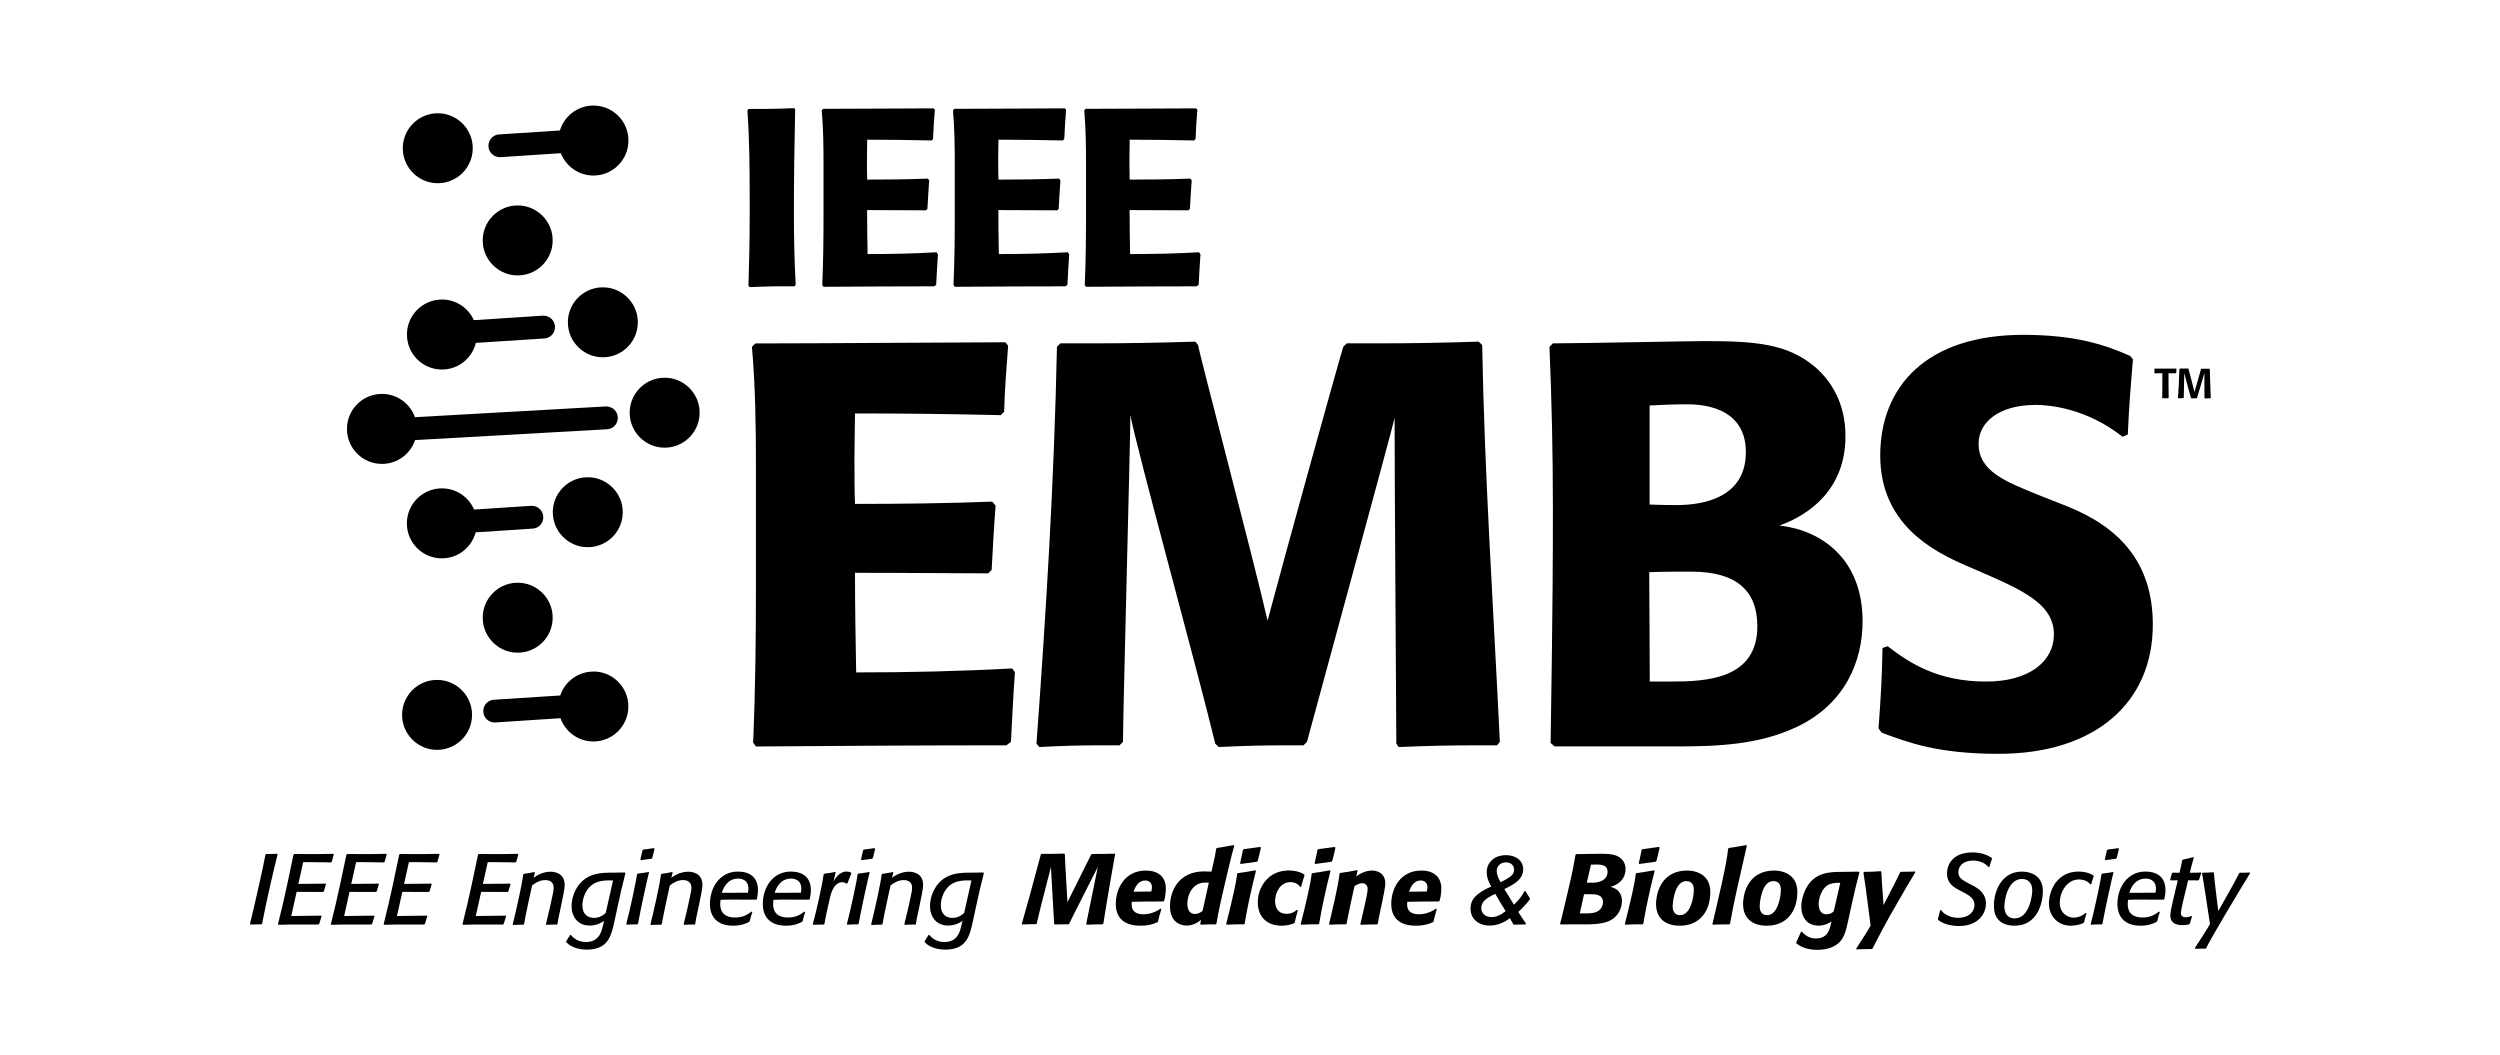 <?xml version="1.0" encoding="UTF-8"?>
<svg id="Layer_2" data-name="Layer 2" xmlns="http://www.w3.org/2000/svg" viewBox="0 0 320 135.08">
  <g id="Layer_1-2" data-name="Layer 1">
    <g>
      <rect width="320" height="135.08" style="fill: none;"/>
      <g>
        <g>
          <path d="M33.44,118.32h-.33c-.38,0-.66,.01-1.05,.02l-.06-.09c.4-1.61,1.72-7.36,1.98-8.86l.08-.08h.37c.38,0,.66,0,1.05-.03l.05,.08c-.42,1.68-1.43,5.9-1.98,8.89l-.1,.06Z"/>
          <path d="M40.76,118.34h-2.65c-.85,0-1.44,0-2.29,.03h-.18s-.06-.08-.06-.08c.87-3.39,1.59-7.03,1.99-8.89l.09-.09h.11c.37,0,.97,.01,1.53,.01h1.48c.7,0,1.4-.03,1.87-.03l.08,.08c-.11,.34-.18,.59-.27,.94l-.1,.08c-.78,0-1.85-.04-2.93-.04-.22,0-.62,.01-.62,.01l-.62,2.78c2.55-.01,2.93-.04,3.48-.04l.05,.09c-.1,.33-.17,.56-.26,.89l-.11,.09c-.45-.01-2.4-.01-3.38-.01-.2,.89-.41,1.8-.69,3.09,.54,0,3.48-.05,3.83-.05l.06,.06c-.11,.37-.2,.63-.31,.99l-.09,.08Z"/>
          <path d="M47.53,118.34h-2.65c-.85,0-1.44,0-2.29,.03h-.18s-.06-.08-.06-.08c.87-3.39,1.59-7.03,1.99-8.89l.09-.09h.11c.37,0,.97,.01,1.53,.01h1.48c.7,0,1.4-.03,1.87-.03l.08,.08c-.11,.34-.18,.59-.27,.94l-.1,.08c-.78,0-1.85-.04-2.93-.04-.22,0-.62,.01-.62,.01l-.62,2.78c2.55-.01,2.93-.04,3.48-.04l.05,.09c-.1,.33-.17,.56-.26,.89l-.11,.09c-.45-.01-2.4-.01-3.38-.01-.2,.89-.41,1.8-.69,3.09,.54,0,3.48-.05,3.83-.05l.06,.06c-.11,.37-.2,.63-.31,.99l-.09,.08Z"/>
          <path d="M54.29,118.34h-2.65c-.85,0-1.44,0-2.29,.03h-.18s-.06-.08-.06-.08c.87-3.39,1.59-7.03,1.99-8.89l.09-.09h.11c.37,0,.97,.01,1.53,.01h1.48c.7,0,1.4-.03,1.87-.03l.08,.08c-.11,.34-.18,.59-.27,.94l-.1,.08c-.78,0-1.85-.04-2.93-.04-.22,0-.62,.01-.62,.01l-.62,2.78c2.55-.01,2.93-.04,3.48-.04l.05,.09c-.1,.33-.17,.56-.26,.89l-.11,.09c-.45-.01-2.4-.01-3.38-.01-.2,.89-.41,1.8-.69,3.09,.54,0,3.48-.05,3.83-.05l.06,.06c-.11,.37-.2,.63-.31,.99l-.09,.08Z"/>
          <path d="M64.38,118.34h-2.65c-.85,0-1.44,0-2.29,.03h-.18s-.06-.08-.06-.08c.87-3.39,1.59-7.03,1.99-8.89l.09-.09h.11c.37,0,.97,.01,1.53,.01h1.48c.7,0,1.4-.03,1.87-.03l.08,.08c-.11,.34-.18,.59-.27,.94l-.1,.08c-.78,0-1.85-.04-2.93-.04-.22,0-.62,.01-.62,.01l-.62,2.78c2.55-.01,2.93-.04,3.48-.04l.05,.09c-.1,.33-.17,.56-.26,.89l-.11,.09c-.45-.01-2.4-.01-3.38-.01-.2,.89-.41,1.8-.69,3.09,.54,0,3.48-.05,3.83-.05l.06,.06c-.11,.37-.2,.63-.31,.99l-.09,.08Z"/>
          <path d="M71.23,118.34c-.48,0-.82,.01-1.3,.04l-.05-.09c.18-.85,.36-1.43,.54-2.27l.31-1.45c.04-.19,.14-.6,.14-.94,0-.94-.83-.98-1.08-.98-.78,0-1.39,.46-1.68,.68-.36,1.64-.73,3.29-1.03,4.95l-.09,.08c-.48,0-.82,.01-1.3,.04l-.06-.09c.42-1.68,1.22-5.23,1.34-6.37l.09-.09c.5-.06,.85-.13,1.35-.23l.06,.09-.18,.65c.93-.71,1.85-.78,2.14-.78,.38,0,1.85,.06,1.85,1.7,0,.42-.17,1.28-.42,2.46l-.19,.91c-.13,.61-.24,1.03-.32,1.64l-.1,.08Z"/>
          <path d="M80.05,111.78c-.36,1.44-.68,2.75-.98,4.19l-.36,1.68c-.45,2.12-.82,3.9-3.61,3.9-.76,0-1.91-.18-2.63-.96v-.1c.19-.29,.32-.51,.51-.82h.1c.34,.45,.98,.91,1.93,.91,1.9,0,2.05-1.76,2.19-2.19l.13-.52c-.84,.59-1.59,.6-1.87,.6-1.5,0-2.3-1.15-2.3-2.47,0-.32,.05-1.4,.73-2.45,1.2-1.85,3.11-1.85,4.58-1.85,.64,0,1.53-.02,1.53-.02l.05,.1Zm-1.57,.92s-.38-.01-.5-.01c-1.15,0-2.38,.2-3.09,1.7-.31,.66-.34,1.19-.34,1.47,0,1.33,.85,1.63,1.49,1.63,.7,0,1.21-.36,1.49-.63l.94-4.16Z"/>
          <path d="M81.57,118.32c-.5,0-.85,.01-1.35,.04l-.06-.08c.41-1.48,1.31-5.69,1.38-6.37l.09-.09c.52-.06,.88-.11,1.39-.2l.06,.09c-.06-.01-1.12,4.85-1.42,6.55l-.09,.06Zm1.82-8.4c-.5,.06-.84,.1-1.34,.18l-.08-.1c.1-.43,.18-.74,.27-1.17l.11-.09c.5-.06,.84-.1,1.33-.18l.1,.09c-.11,.42-.19,.74-.29,1.17l-.1,.1Z"/>
          <path d="M88.86,118.34c-.48,0-.82,.01-1.3,.04l-.05-.09c.18-.85,.36-1.43,.54-2.27l.31-1.45c.04-.19,.14-.6,.14-.94,0-.94-.83-.98-1.08-.98-.78,0-1.39,.46-1.68,.68-.36,1.64-.73,3.29-1.03,4.95l-.09,.08c-.48,0-.82,.01-1.3,.04l-.06-.09c.42-1.68,1.22-5.23,1.34-6.37l.09-.09c.5-.06,.85-.13,1.35-.23l.06,.09-.18,.65c.93-.71,1.85-.78,2.14-.78,.38,0,1.85,.06,1.85,1.7,0,.42-.17,1.28-.42,2.46l-.19,.91c-.13,.61-.24,1.03-.32,1.64l-.1,.08Z"/>
          <path d="M95.91,117.98c-.43,.25-1.1,.51-2.08,.51-2.18,0-2.96-1.3-2.96-2.77,0-2.23,1.36-4.16,3.57-4.16,1.5,0,2.58,.69,2.58,2.38,0,.52-.11,.97-.15,1.16l-.09,.06c-.66,0-1.87-.01-2.98-.01-.57,0-.99,0-1.57,.03-.01,.08-.04,.31-.04,.55,0,1.67,1.45,1.71,1.91,1.71,1.06,0,1.61-.41,2.1-.76l.1,.06c-.14,.42-.23,.71-.33,1.15l-.06,.09Zm-.17-3.71c.05-.29,.06-.42,.06-.56-.03-1.16-.98-1.25-1.31-1.25-1.47,0-1.96,1.35-2.1,1.82,0,0,2.54-.01,3.35-.01Z"/>
          <path d="M102.68,117.98c-.43,.25-1.1,.51-2.08,.51-2.18,0-2.96-1.3-2.96-2.77,0-2.23,1.36-4.16,3.57-4.16,1.5,0,2.58,.69,2.58,2.38,0,.52-.11,.97-.15,1.16l-.09,.06c-.66,0-1.87-.01-2.98-.01-.57,0-.99,0-1.57,.03-.01,.08-.04,.31-.04,.55,0,1.67,1.45,1.71,1.91,1.71,1.06,0,1.61-.41,2.1-.76l.1,.06c-.14,.42-.23,.71-.33,1.15l-.06,.09Zm-.17-3.71c.05-.29,.06-.42,.06-.56-.03-1.16-.98-1.25-1.31-1.25-1.47,0-1.96,1.35-2.1,1.82,0,0,2.54-.01,3.35-.01Z"/>
          <path d="M105.43,118.34c-.5,0-.84,.01-1.33,.03l-.06-.08c.54-2,1.26-5.29,1.39-6.37l.09-.09c.51-.06,.88-.11,1.38-.22l.06,.09c-.1,.37-.18,.7-.28,1.12,.19-.32,.75-1.26,1.66-1.26,.28,0,.46,.06,.59,.14l.04,.11c-.19,.46-.32,.78-.5,1.25l-.13,.04c-.09-.06-.29-.18-.54-.18-.34,0-1.13,.18-1.53,1.84-.11,.48-.62,2.68-.74,3.49l-.1,.09Z"/>
          <path d="M109.81,118.32c-.5,0-.85,.01-1.35,.04l-.06-.08c.41-1.48,1.31-5.69,1.38-6.37l.09-.09c.52-.06,.88-.11,1.39-.2l.06,.09c-.06-.01-1.12,4.85-1.42,6.55l-.09,.06Zm1.82-8.4c-.5,.06-.84,.1-1.34,.18l-.08-.1c.1-.43,.18-.74,.27-1.17l.11-.09c.5-.06,.84-.1,1.33-.18l.1,.09c-.11,.42-.19,.74-.29,1.17l-.1,.1Z"/>
          <path d="M117.11,118.34c-.48,0-.82,.01-1.3,.04l-.05-.09c.18-.85,.36-1.43,.54-2.27l.31-1.45c.04-.19,.14-.6,.14-.94,0-.94-.83-.98-1.08-.98-.78,0-1.39,.46-1.68,.68-.36,1.64-.73,3.29-1.03,4.95l-.09,.08c-.48,0-.82,.01-1.3,.04l-.06-.09c.42-1.68,1.22-5.23,1.34-6.37l.09-.09c.5-.06,.85-.13,1.35-.23l.06,.09-.18,.65c.93-.71,1.85-.78,2.14-.78,.38,0,1.85,.06,1.85,1.7,0,.42-.17,1.28-.42,2.46l-.19,.91c-.13,.61-.24,1.03-.32,1.64l-.1,.08Z"/>
          <path d="M125.93,111.78c-.36,1.44-.68,2.75-.98,4.19l-.36,1.68c-.45,2.12-.82,3.9-3.61,3.9-.76,0-1.91-.18-2.63-.96v-.1c.19-.29,.32-.51,.51-.82h.1c.34,.45,.98,.91,1.93,.91,1.9,0,2.05-1.76,2.19-2.19l.13-.52c-.84,.59-1.59,.6-1.87,.6-1.5,0-2.3-1.15-2.3-2.47,0-.32,.05-1.4,.73-2.45,1.2-1.85,3.11-1.85,4.58-1.85,.64,0,1.53-.02,1.53-.02l.05,.1Zm-1.57,.92s-.38-.01-.5-.01c-1.15,0-2.38,.2-3.09,1.7-.31,.66-.34,1.19-.34,1.47,0,1.33,.85,1.63,1.49,1.63,.7,0,1.21-.36,1.49-.63l.94-4.16Z"/>
          <path d="M141.12,118.32c-.68,0-1.34,.01-2.01,.04l-.08-.08c.37-1.84,1.3-6.32,1.49-7.31-2.87,5.67-3.29,6.46-3.66,7.28l-.11,.06c-.57,0-1.16,.01-1.73,.02l-.09-.08c-.03-.57-.06-1.16-.41-7.27-.57,2.18-1.8,7-1.82,7.25l-.09,.06c-.59,.01-1.17,.01-1.76,.04l-.06-.08c.29-.96,1.63-5.79,2.44-8.89l.1-.06c.96,0,1.93-.01,2.88-.04l.09,.08c0,.56,.28,5.11,.33,6.15,2.36-4.73,2.68-5.41,3.05-6.12l.1-.06c.96,0,1.93-.01,2.89-.04l.06,.08c-.03,.06-1.13,6.45-1.5,8.87l-.1,.08Z"/>
          <path d="M148.17,118.03c-.47,.23-1.16,.46-2.19,.46-2.59,0-3.16-1.5-3.16-2.8,0-1.86,1.08-4.26,3.86-4.26,1.43,0,2.55,.7,2.55,2.3,0,.69-.15,1.38-.23,1.58l-.09,.08h-.19c-1.33,0-2.49,0-3.84,.04-.03,.18-.03,.27-.03,.36,0,.97,.75,1.24,1.5,1.24,.27,0,1.27-.04,2.19-.73l.11,.08c-.18,.59-.29,.99-.43,1.59l-.06,.08Zm-.8-3.91c.06-.27,.08-.45,.08-.55,0-.75-.6-.87-.85-.87-.54,0-1.16,.33-1.5,1.44l2.28-.03Z"/>
          <path d="M157.41,110.47l-.75,3.17c-.36,1.53-.7,3.05-.96,4.6l-.09,.08c-.64,0-1.3,.01-1.92,.04l-.06-.08,.1-.55c-.25,.22-.89,.74-1.85,.74-.84,0-2.12-.47-2.12-2.46,0-2.1,1.2-4.47,4.37-4.47,.24,0,.7,.01,.94,.03l.31-1.38c.11-.51,.22-1.03,.29-1.56l.09-.09c.71-.11,1.43-.23,2.14-.37l.08,.1c-.2,.69-.39,1.47-.57,2.19Zm-3.16,2.5c-1.48,0-2.27,1.38-2.27,2.74,0,.96,.5,1.28,.97,1.28,.5,0,.85-.29,.98-.4l.8-3.62h-.48Z"/>
          <path d="M159.92,115.08l-.2,.94c-.15,.74-.28,1.48-.41,2.23l-.09,.06c-.74,0-1.48,.01-2.21,.05l-.06-.09c.29-1.12,.57-2.27,.83-3.42l.14-.62c.18-.79,.34-1.59,.43-2.38l.09-.09c.75-.1,1.5-.22,2.24-.36l.08,.1c-.29,1.15-.59,2.37-.84,3.57Zm1.48-6.58c-.11,.57-.27,1.13-.41,1.7l-.1,.1c-.69,.09-1.38,.19-2.08,.29l-.08-.1c.13-.56,.26-1.13,.37-1.71l.11-.09c.69-.09,1.48-.2,2.1-.28l.08,.09Z"/>
          <path d="M165.64,118.17c-.33,.14-.84,.32-1.61,.32-1.9,0-3.03-1.19-3.03-2.97s.96-3,1.89-3.56c.89-.54,1.89-.54,2.13-.54,.57,0,1.36,.13,1.93,.52l.03,.1c-.18,.52-.29,.91-.43,1.45l-.13,.03c-.43-.61-1.13-.61-1.22-.61-1.41,0-1.99,1.45-1.99,2.44,0,.85,.43,1.62,1.45,1.62,.68,0,1.06-.28,1.36-.51l.11,.06c-.17,.57-.27,.98-.41,1.56l-.08,.09Z"/>
          <path d="M169.46,115.08l-.2,.94c-.15,.74-.28,1.48-.41,2.23l-.09,.06c-.74,0-1.48,.01-2.21,.05l-.06-.09c.29-1.12,.57-2.27,.83-3.42l.14-.62c.18-.79,.34-1.59,.43-2.38l.09-.09c.75-.1,1.5-.22,2.24-.36l.08,.1c-.29,1.15-.59,2.37-.84,3.57Zm1.48-6.58c-.11,.57-.27,1.13-.41,1.7l-.1,.1c-.69,.09-1.38,.19-2.08,.29l-.08-.1c.13-.56,.26-1.13,.37-1.71l.11-.09c.69-.09,1.48-.2,2.1-.28l.08,.09Z"/>
          <path d="M173.77,111.49l-.17,.7c.23-.18,1.02-.76,2.01-.76,.5,0,1.71,.19,1.71,1.68,0,.78-.91,4.55-.97,5.15l-.09,.06c-.7,.01-1.39,.02-2.08,.05l-.05-.09c.29-1.36,.93-3.81,.93-4.5,0-.42-.26-.73-.7-.73-.37,0-.71,.19-.99,.39-.36,1.59-.84,3.86-1.01,4.79l-.09,.08c-.7,0-1.4,.02-2.1,.05l-.05-.09c.23-.99,1.25-5.13,1.33-6.43l.1-.1c.77-.1,1.44-.22,2.14-.36l.08,.09Z"/>
          <path d="M183.43,118.03c-.47,.23-1.16,.46-2.19,.46-2.59,0-3.16-1.5-3.16-2.8,0-1.86,1.08-4.26,3.86-4.26,1.43,0,2.55,.7,2.55,2.3,0,.69-.15,1.38-.23,1.58l-.09,.08h-.19c-1.33,0-2.49,0-3.84,.04-.03,.18-.03,.27-.03,.36,0,.97,.75,1.24,1.5,1.24,.27,0,1.28-.04,2.19-.73l.11,.08c-.18,.59-.29,.99-.43,1.59l-.06,.08Zm-.8-3.91c.06-.27,.08-.45,.08-.55,0-.75-.6-.87-.85-.87-.54,0-1.16,.33-1.5,1.44l2.28-.03Z"/>
          <path d="M195.82,115.11c-.37,.51-.93,1.12-1.48,1.62,.32,.51,.65,1.01,.99,1.49l-.06,.11c-.34,0-1.3,.03-1.48,.03l-.09-.06c-.17-.28-.28-.51-.43-.77-.8,.59-1.63,.94-2.61,.94-1.44,0-2.43-.88-2.43-2.15s.79-2.01,2.64-2.84c-.42-.78-.57-1.24-.57-1.84,0-1.27,1.01-2.18,2.45-2.18,1.33,0,2.22,.73,2.22,1.82,0,.55-.24,1.05-.7,1.47-.42,.38-.71,.55-1.71,1.05l1.22,2c.6-.55,1.01-1.08,1.36-1.75h.1c.42,.66,.31,.5,.59,.93v.13Zm-4.42-.7c-1.2,.56-1.8,1.03-1.8,1.82,0,.68,.55,1.16,1.31,1.16,.61,0,1.19-.26,1.81-.77-.46-.73-.91-1.47-1.33-2.22Zm2.4-3.1c0-.55-.42-.93-1.05-.93-.66,0-1.17,.47-1.17,1.08,0,.52,.24,1.02,.5,1.47,1.25-.64,1.72-.96,1.72-1.62Z"/>
          <path d="M201.75,109.33c.78,0,2.24-.05,3.17-.05,1.34,0,2.14,.13,2.7,.74,.23,.26,.45,.62,.45,1.22,0,1.72-1.65,2.23-1.94,2.28,1.35,.29,1.48,1.36,1.48,1.78,0,.55-.19,1.29-.64,1.82-.83,1.01-2.1,1.2-4.12,1.2-.51,0-1.01-.01-1.25-.01-.78,0-1.45,.02-1.85,.02l-.06-.08c.2-.69,.29-1.17,.46-1.87l.4-1.67c.91-3.8,.97-4.54,1.12-5.32l.08-.08Zm.96,7.59c1.08,0,1.75-.05,2.19-.62,.13-.17,.28-.45,.28-.83,0-1-.98-1.01-1.58-1.01h-.84c-.41,1.78-.47,2.07-.55,2.45,0,0,.26,.01,.5,.01Zm1.06-3.93c.7,0,2-.19,2-1.42,0-.7-.55-.91-1.33-.91-.26,0-.79,.01-.79,.01-.09,.34-.15,.59-.54,2.31h.65Z"/>
          <path d="M210.95,115.08l-.2,.94c-.15,.74-.28,1.48-.41,2.23l-.09,.06c-.74,0-1.48,.01-2.21,.05l-.06-.09c.29-1.12,.57-2.27,.83-3.42l.14-.62c.18-.79,.34-1.59,.43-2.38l.09-.09c.75-.1,1.5-.22,2.24-.36l.08,.1c-.29,1.15-.59,2.37-.84,3.57Zm1.48-6.58c-.11,.57-.27,1.13-.41,1.7l-.1,.1c-.69,.09-1.38,.19-2.08,.29l-.08-.1c.13-.56,.26-1.13,.37-1.71l.11-.09c.69-.09,1.48-.2,2.1-.28l.08,.09Z"/>
          <path d="M216,111.43c.8,0,2.92,.33,2.92,2.74,0,2.54-1.42,4.32-3.9,4.32s-3.05-1.59-3.05-2.78c0-.84,.34-4.28,4.03-4.28Zm-.94,5.71c1.35,0,1.75-2.33,1.75-3.25,0-.43-.13-1.11-.96-1.11-1.53,0-1.75,2.83-1.75,3.23,0,.87,.47,1.13,.96,1.13Z"/>
          <path d="M221.36,118.32c-.71,0-1.42,.01-2.12,.04l-.05-.08c.84-3.61,1.82-7.65,2.01-9.65l.1-.09c.71-.11,1.49-.23,2.23-.37l.06,.1c-.78,3.38-1.76,7.65-2.15,9.98l-.09,.06Z"/>
          <path d="M227.14,111.43c.8,0,2.92,.33,2.92,2.74,0,2.54-1.42,4.32-3.9,4.32s-3.05-1.59-3.05-2.78c0-.84,.34-4.28,4.03-4.28Zm-.94,5.71c1.35,0,1.75-2.33,1.75-3.25,0-.43-.13-1.11-.96-1.11-1.53,0-1.75,2.83-1.75,3.23,0,.87,.47,1.13,.96,1.13Z"/>
          <path d="M238.01,111.65c-.38,1.45-.64,2.49-.96,3.97l-.38,1.76c-.42,1.96-.63,3-1.84,3.69-.88,.51-1.99,.51-2.19,.51-.82,0-1.9-.15-2.7-.83l-.03-.1c.24-.51,.39-.87,.62-1.38h.11c.43,.45,.94,.85,1.8,.85,1.44,0,1.71-1.03,1.89-1.73l.11-.45c-.29,.22-.91,.54-1.66,.54-1.56,0-2.21-1.17-2.21-2.42,0-1.05,.4-1.95,.59-2.32,1.1-2.09,3-2.14,4.6-2.14,.55,0,2.17-.03,2.17-.03l.06,.09Zm-2.46,1.36s-.17-.01-.24-.01c-.17,0-.85,0-1.33,.28-.88,.52-1.19,1.8-1.19,2.42,0,.97,.45,1.33,1.01,1.33,.03,0,.54,0,.92-.38l.83-3.63Z"/>
          <path d="M245.16,111.65c-.54,.87-1.79,3-3.3,5.66-.8,1.43-1.34,2.46-2.17,4.09l-.11,.08c-.71,0-1.22,.01-1.94,.04l-.05-.09c.62-.99,1.27-1.93,1.85-2.95-.03-.1-.65-5.24-.92-6.77l.08-.11c.79,0,1.34-.03,2.13-.09l.08,.08c.03,.73,.06,1.13,.1,1.72l.18,2.55c1.41-2.72,1.71-3.32,2.12-4.19l.1-.08c.68,0,1.13-.01,1.8-.04l.06,.1Z"/>
          <path d="M248.47,116.5c.14,.27,.91,.98,2.13,.98,1.49,0,2.13-.85,2.13-1.63s-.5-1.16-1.44-1.65l-.42-.22c-.83-.42-1.65-.91-1.65-2.19s.88-2.68,3.26-2.68c1.19,0,1.95,.36,2.46,.7l.04,.1c-.13,.38-.23,.66-.34,1.06l-.11,.02c-.48-.62-1.4-.84-1.95-.84-1.33,0-1.91,.74-1.91,1.49,0,.69,.41,.97,1.44,1.5l.37,.19c.83,.43,1.72,1.05,1.72,2.33s-.98,2.87-3.44,2.87c-1.24,0-2.24-.38-2.67-.79l-.04-.11c.13-.41,.19-.7,.29-1.12l.13-.03Z"/>
          <path d="M258.76,111.57c1.58,0,2.73,.8,2.73,2.5,0,1.34-.61,4.42-3.62,4.42-.8,0-2.65-.19-2.65-2.55,0-2.07,1.12-4.37,3.54-4.37Zm-.87,5.98c1.93,0,2.24-3.11,2.24-3.54,0-1.24-.75-1.5-1.33-1.5-1.76,0-2.24,2.61-2.24,3.53,0,.82,.38,1.52,1.33,1.52Z"/>
          <path d="M266.69,118.13c-.45,.26-1.2,.36-1.65,.36-1.64,0-2.78-1.24-2.78-2.86,0-1.06,.46-2.7,1.86-3.56,.74-.45,1.52-.51,1.86-.51,.89,0,1.59,.22,1.98,.51l.04,.09c-.14,.37-.22,.64-.32,1.01l-.13,.04c-.2-.34-.77-.64-1.44-.64-1.59,0-2.46,1.68-2.46,2.96,0,1.49,1.16,1.93,1.77,1.93,.22,0,.88-.03,1.56-.61l.1,.05c-.14,.42-.22,.71-.32,1.15l-.08,.09Z"/>
          <path d="M269.02,118.32c-.5,0-.85,.01-1.35,.04l-.06-.08c.41-1.48,1.31-5.69,1.38-6.37l.09-.09c.52-.06,.88-.11,1.39-.2l.06,.09c-.06-.01-1.12,4.85-1.42,6.55l-.09,.06Zm1.82-8.4c-.5,.06-.84,.1-1.34,.18l-.08-.1c.1-.43,.18-.74,.27-1.17l.11-.09c.5-.06,.84-.1,1.33-.18l.1,.09c-.11,.42-.19,.74-.29,1.17l-.1,.1Z"/>
          <path d="M276.07,117.98c-.43,.25-1.1,.51-2.08,.51-2.18,0-2.96-1.3-2.96-2.77,0-2.23,1.36-4.16,3.57-4.16,1.5,0,2.58,.69,2.58,2.38,0,.52-.11,.97-.15,1.16l-.09,.06c-.66,0-1.87-.01-2.98-.01-.57,0-.99,0-1.57,.03-.01,.08-.04,.31-.04,.55,0,1.67,1.45,1.71,1.91,1.71,1.06,0,1.61-.41,2.1-.76l.1,.06c-.14,.42-.23,.71-.33,1.15l-.06,.09Zm-.17-3.71c.05-.29,.06-.42,.06-.56-.03-1.16-.98-1.25-1.31-1.25-1.47,0-1.96,1.35-2.1,1.82,0,0,2.54-.01,3.35-.01Z"/>
          <path d="M280.24,118.31c-.42,.1-.75,.11-.92,.11-1.21,0-1.52-.62-1.52-1.26,0-.48,.27-1.61,.64-3.15l.32-1.33h-.26c-.24,0-.42,0-.66,.01l-.06-.09c.09-.29,.15-.52,.23-.84l.09-.06c.33,.01,.55,.01,.88,.01,.15-.59,.23-1.01,.34-1.59l.09-.09c.5-.1,.84-.19,1.33-.32l.06,.08c-.1,.34-.17,.6-.26,.94l-.24,.98c.52,0,.88,0,1.39-.03l.06,.09c-.11,.31-.18,.54-.27,.84l-.09,.08c-.48-.01-.83-.01-1.31-.01l-.69,2.88c-.06,.26-.24,1.05-.24,1.3,0,.41,.29,.55,.62,.55s.64-.13,.75-.17l.06,.06c-.1,.33-.18,.56-.27,.89l-.09,.1Z"/>
          <path d="M288,111.79c-1.53,2.47-5.11,8.48-5.6,9.56l-.1,.08h-.57c-.26,0-.5,0-.75,.01l-.04-.09c.37-.56,1.63-2.51,1.94-3.07-.48-3.17-.96-6.32-1.02-6.48l.09-.09c.48,0,.83-.03,1.33-.06l.1,.06c.06,.7,.1,1.2,.19,1.89l.37,3.01,1.24-2.19c.48-.85,.97-1.72,1.43-2.64l.1-.08c.14,.01,.28,.01,.42,.01,.31,0,.52-.01,.82-.03l.06,.1Z"/>
        </g>
        <path d="M129.91,86.07c-.22,2.99-.36,6.12-.51,8.89l-.58,.44c-10.64,0-21.35,.07-32.06,.15l-.36-.51c.29-6.7,.36-13.41,.36-20.18v-15.08c0-5.17-.07-10.27-.51-15.38l.44-.44c7.94,0,27.18-.15,31.99-.15l.36,.44c-.22,2.99-.44,5.61-.51,8.45l-.44,.44c-6.27-.15-12.46-.22-18.65-.22,0,1.38-.07,3.35-.07,5.39,0,2.33,0,4.66,.07,6.19,5.9,0,11.73-.07,17.56-.29l.44,.51c-.22,2.77-.36,5.47-.51,8.23l-.44,.44c-10.71-.07-17.05-.07-17.05-.07,0,4.3,.07,8.53,.15,12.75,6.7,0,13.34-.15,19.97-.51l.36,.51Zm61.72,9.33h-2.41c-3.79,0-6.41,.07-10.2,.22l-.29-.44c-.07-13.7-.22-32.86-.22-41.68-.58,2.48-10.93,40.3-11.22,41.46l-.44,.44h-2.04c-3.28,0-5.61,.07-8.82,.22l-.44-.44c-2.26-9.4-10.13-37.96-10.86-42.05,0,2.99-.95,38.33-.95,41.83l-.44,.44h-2.33c-2.91,0-5.03,.07-7.94,.22l-.36-.44c1.24-16.98,2.26-33.59,2.62-50.79l.44-.44h3.64c5.03,0,8.6-.07,13.63-.22l.36,.44c-.07,.29,7.07,27.33,8.89,35.27,2.26-8.53,9.25-33.74,9.69-35.05l.44-.44h3.64c4.88,0,8.38-.07,13.26-.22l.44,.44c.29,16.61,1.46,33.96,2.26,50.79l-.36,.44Zm6.85-.29c.29-18.87,.29-24.56,.29-30.17,0-6.85-.15-13.7-.44-20.55l.44-.44c3.5,0,17.27-.29,19.46-.29,6.56,0,10.57,.36,14.06,3.28,1.97,1.68,3.93,4.52,3.93,8.89,0,6.78-4.59,10.06-8.45,11.44,5.32,.58,10.64,4.23,10.64,12.24,0,5.17-2.26,10.57-8.31,13.48-4.81,2.33-10.2,2.55-15.3,2.55h-15.81l-.51-.44Zm12.68-7.87h2.7c4.52,0,11.08-.29,11.08-7.07,0-4.52-2.62-7-8.45-7-1.6,0-3.79,0-5.39,.07,0,2.62,.07,9.33,.07,13.99Zm3.42-22.59c3.72,0,8.89-1.09,8.89-6.78,0-5.98-5.98-6.12-7.58-6.12s-3.21,.07-4.74,.15v12.68s1.68,.07,3.42,.07Zm25.87,28.56c.29-3.79,.44-6.49,.51-10.27l.66-.22c2.77,2.11,6.34,4.52,12.61,4.52,5.47,0,8.67-2.55,8.67-6.05s-3.21-5.32-8.6-7.65l-2.7-1.17c-4.01-1.75-10.93-5.17-10.93-14.06s5.98-15.45,18.29-15.45c6.78,0,10.57,1.31,13.7,2.7l.36,.44c-.29,3.42-.51,6.05-.66,9.62l-.66,.29c-4.74-3.72-9.47-4.08-11.15-4.08-4.74,0-7.29,2.26-7.29,4.95,0,3.5,3.28,4.81,7.8,6.63l3.5,1.38c6.56,2.62,11,7.07,11,15.16,0,9.98-7.36,16.54-19.75,16.54-7.8,0-11.59-1.46-14.94-2.7l-.44-.58Z"/>
        <g>
          <path d="M101.69,36.65h-2.64c-.61,0-3.09,.1-3.09,.1l-.16-.19c.1-2.99,.16-5.95,.16-8.95v-2.25c0-3.73-.03-7.5-.29-11.23l.16-.19h2.22c1.06,0,2.93-.06,3.6-.1l.13,.19c-.1,4.41-.16,8.85-.16,13.29,0,3.06,.06,6.11,.23,9.14l-.16,.19Z"/>
          <path d="M120.06,32.53c-.1,1.32-.16,2.7-.23,3.93l-.26,.19c-4.7,0-9.43,.03-14.16,.06l-.16-.23c.13-2.96,.16-5.92,.16-8.91v-6.66c0-2.28-.03-4.54-.23-6.79l.19-.19c3.51,0,12-.06,14.13-.06l.16,.19c-.1,1.32-.19,2.48-.23,3.73l-.19,.19c-2.77-.06-5.5-.1-8.24-.1,0,.61-.03,1.48-.03,2.38,0,1.03,0,2.06,.03,2.73,2.61,0,5.18-.03,7.75-.13l.19,.23c-.1,1.22-.16,2.41-.23,3.64l-.19,.19c-4.73-.03-7.53-.03-7.53-.03,0,1.9,.03,3.76,.06,5.63,2.96,0,5.89-.06,8.82-.23l.16,.23Z"/>
          <path d="M136.86,32.53c-.1,1.32-.16,2.7-.23,3.93l-.26,.19c-4.7,0-9.43,.03-14.16,.06l-.16-.23c.13-2.96,.16-5.92,.16-8.91v-6.66c0-2.28-.03-4.54-.23-6.79l.19-.19c3.51,0,12-.06,14.13-.06l.16,.19c-.1,1.32-.19,2.48-.23,3.73l-.19,.19c-2.77-.06-5.5-.1-8.24-.1,0,.61-.03,1.48-.03,2.38,0,1.03,0,2.06,.03,2.73,2.61,0,5.18-.03,7.75-.13l.19,.23c-.1,1.22-.16,2.41-.23,3.64l-.19,.19c-4.73-.03-7.53-.03-7.53-.03,0,1.9,.03,3.76,.06,5.63,2.96,0,5.89-.06,8.82-.23l.16,.23Z"/>
          <path d="M153.66,32.53c-.1,1.32-.16,2.7-.23,3.93l-.26,.19c-4.7,0-9.43,.03-14.16,.06l-.16-.23c.13-2.96,.16-5.92,.16-8.91v-6.66c0-2.28-.03-4.54-.23-6.79l.19-.19c3.51,0,12-.06,14.13-.06l.16,.19c-.1,1.32-.19,2.48-.23,3.73l-.19,.19c-2.77-.06-5.5-.1-8.24-.1,0,.61-.03,1.48-.03,2.38,0,1.03,0,2.06,.03,2.73,2.61,0,5.18-.03,7.75-.13l.19,.23c-.1,1.22-.16,2.41-.23,3.64l-.19,.19c-4.73-.03-7.53-.03-7.53-.03,0,1.9,.03,3.76,.06,5.63,2.96,0,5.89-.06,8.82-.23l.16,.23Z"/>
        </g>
        <g>
          <path d="M66.72,74.61c-2.83-.28-5.19,2.08-4.91,4.91,.21,2.1,1.9,3.79,4,4,2.83,.28,5.19-2.08,4.91-4.91-.21-2.1-1.9-3.79-4-4Z"/>
          <path d="M75.69,61.11c-2.83-.28-5.19,2.08-4.91,4.91,.21,2.1,1.9,3.79,4,4,2.83,.28,5.19-2.08,4.91-4.91-.21-2.1-1.9-3.79-4-4Z"/>
          <path d="M85.53,48.37c-2.83-.28-5.19,2.08-4.91,4.91,.21,2.1,1.9,3.79,4,4,2.83,.28,5.19-2.08,4.91-4.91-.21-2.1-1.9-3.79-4-4Z"/>
          <path d="M77.62,36.8c-2.83-.28-5.19,2.08-4.91,4.91,.21,2.1,1.9,3.79,4,4,2.83,.28,5.19-2.08,4.91-4.91-.21-2.1-1.9-3.79-4-4Z"/>
          <path d="M56.49,14.52c-2.83-.28-5.19,2.08-4.91,4.91,.21,2.1,1.9,3.79,4,4,2.83,.28,5.19-2.08,4.91-4.91-.21-2.1-1.9-3.79-4-4Z"/>
          <path d="M56.4,87.05c-2.83-.28-5.19,2.08-4.91,4.91,.21,2.1,1.9,3.79,4,4,2.83,.28,5.19-2.08,4.91-4.91-.21-2.1-1.9-3.79-4-4Z"/>
          <path d="M69.85,90.44s0,0,0,0"/>
          <path d="M66.72,26.32c-2.83-.28-5.19,2.08-4.91,4.91,.21,2.1,1.9,3.79,4,4,2.83,.28,5.19-2.08,4.91-4.91-.21-2.1-1.9-3.79-4-4Z"/>
        </g>
        <g>
          <path d="M77.62,52.02l-24.51,1.38c-.62-1.74-2.27-2.98-4.22-2.98-2.47,0-4.48,2-4.48,4.48s2,4.48,4.48,4.48c1.98,0,3.65-1.28,4.24-3.05l24.49-1.38c.81,0,1.46-.65,1.46-1.46s-.65-1.46-1.46-1.46Z"/>
          <path d="M69.58,40.4l-8.93,.58c-.7-1.56-2.26-2.64-4.08-2.64-2.47,0-4.48,2-4.48,4.48s2,4.48,4.48,4.48c2.1,0,3.86-1.45,4.34-3.41l8.67-.56c.81,0,1.46-.65,1.46-1.46s-.65-1.46-1.46-1.46Z"/>
          <path d="M68.09,64.74l-7.41,.48c-.68-1.6-2.27-2.71-4.12-2.71-2.47,0-4.48,2-4.48,4.48s2,4.48,4.48,4.48c2.08,0,3.82-1.42,4.32-3.33l7.2-.47c.81,0,1.46-.65,1.46-1.46s-.65-1.46-1.46-1.46Z"/>
          <path d="M75.96,13.51c-2.02,0-3.73,1.34-4.29,3.19l-7.69,.5c-.81,0-1.46,.65-1.46,1.46s.65,1.46,1.46,1.46l7.81-.51c.65,1.67,2.27,2.86,4.17,2.86,2.47,0,4.48-2,4.48-4.48s-2-4.48-4.48-4.48Z"/>
          <path d="M75.96,85.96c-1.98,0-3.65,1.28-4.25,3.06l-8.39,.54c-.81,0-1.46,.65-1.46,1.46s.65,1.46,1.46,1.46l8.42-.55c.62,1.73,2.27,2.98,4.21,2.98,2.47,0,4.48-2,4.48-4.48s-2-4.48-4.48-4.48Z"/>
        </g>
        <path d="M277.53,50.98h-.73l-.04-.06c.02-.46,.02-1.41,.02-1.83v-1.31h-.32c-.27,0-.37,0-.66,.01l-.04-.06c0-.2,.01-.26,.01-.4v-.09l.04-.06h2.73l.04,.04c-.01,.21-.02,.31-.02,.5l-.03,.06h-.96v1.32c0,.68,.01,1.26,.02,1.8l-.06,.07Zm3.36-.78c.32-1.17,.56-1.97,.84-2.96l.04-.04h1.03l.06,.06s.04,2.08,.12,3.68l-.03,.04c-.32,0-.45,.01-.72,.02l-.06-.06c0-.59-.01-3.19-.01-3.19l-.93,3.17-.06,.06h-.22c-.13,0-.23,.01-.48,.01l-.03-.06c-.21-.82-.58-2-.85-3.19-.06,2.29-.07,2.67-.07,3.17l-.04,.06c-.29,0-.37,0-.66,.01l-.04-.07c.07-1.03,.1-1.42,.19-3.68l.06-.06h1.05l.04,.04c.18,.65,.47,1.74,.77,2.96Z"/>
      </g>
    </g>
  </g>
</svg>